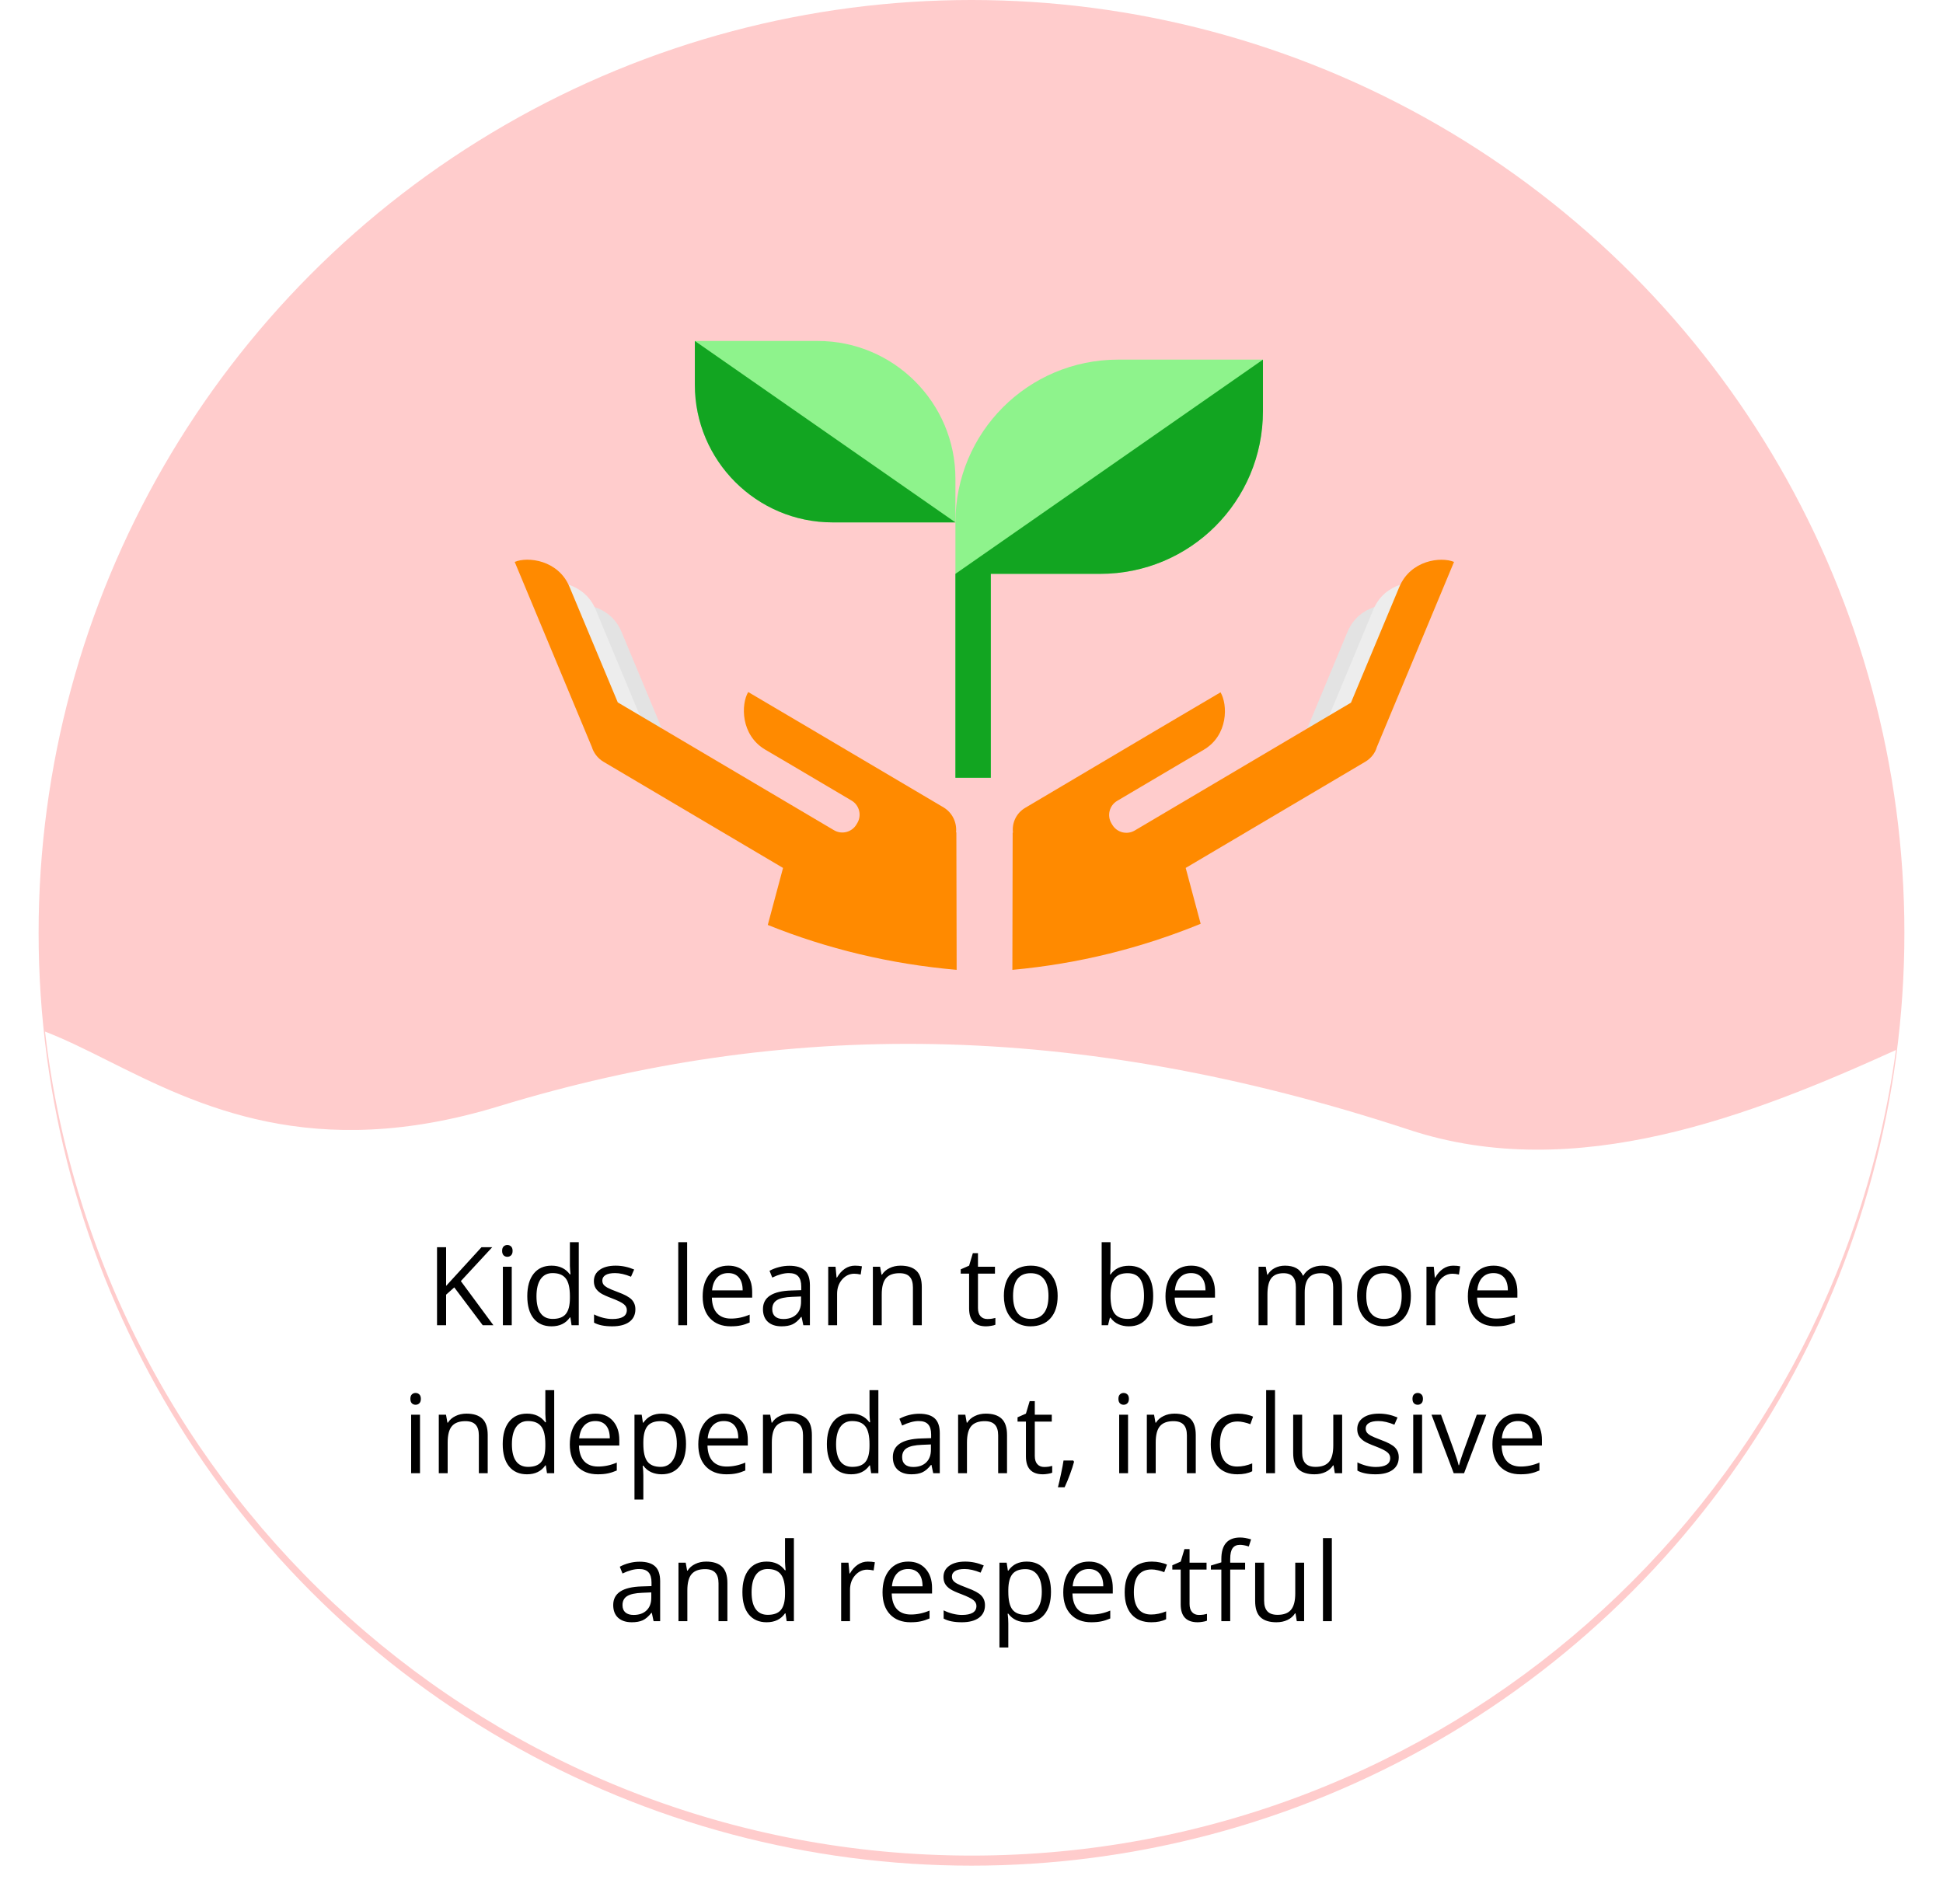 <svg width="302" height="296" viewBox="0 0 302 296" fill="none" xmlns="http://www.w3.org/2000/svg">
<g filter="url(#filter0_ii)">
<circle cx="151" cy="145" r="145" fill="#FFCCCC"/>
<g filter="url(#filter1_d)">
<path d="M94.602 96.217L102.434 115.012L93.304 109.597L86.1 92.324C88.113 91.473 92.857 92.01 94.602 96.217Z" fill="#E3E3E3"/>
<path d="M90.575 92.727L98.809 112.506L89.68 107.091L82.072 88.833C84.086 87.983 88.83 88.565 90.575 92.727Z" fill="#EDEDED"/>
<path d="M207.442 96.217L199.61 115.012L208.739 109.597L215.944 92.324C213.886 91.473 209.187 92.01 207.442 96.217Z" fill="#E3E3E3"/>
<path d="M211.469 92.727L203.235 112.506L212.364 107.091L219.972 88.833C217.913 87.983 213.215 88.565 211.469 92.727Z" fill="#EDEDED"/>
<path d="M215.497 89.236L207.979 107.226L174.371 127.095C173.163 127.811 171.597 127.408 170.881 126.2L170.747 125.976C170.031 124.768 170.433 123.202 171.642 122.486L181.487 116.668L185.067 114.565C188.96 112.283 188.826 107.494 187.707 105.615L178.22 111.209L157.366 123.56C155.979 124.365 155.263 125.887 155.442 127.408L155.397 127.453L155.353 148.754C165.645 147.814 175.445 145.353 184.619 141.594L182.292 132.912L210.217 116.4C211.112 115.863 211.738 115.057 212.007 114.117L224 85.343C221.941 84.492 217.242 85.074 215.497 89.236Z" fill="#FF8A00"/>
<path d="M171.8 53.9C157.8 53.9 146.5 65.2 146.5 79.2V87.2V118.9H152V87.2H169C183 87.2 194.3 75.9 194.3 61.9V53.9H171.8Z" fill="#8EF38C"/>
<path d="M146.5 87.2V118.9H152V87.2H169C183 87.2 194.3 75.9 194.3 61.9V53.9L146.5 87.2Z" fill="#12A521"/>
<path d="M125.1 51H106V57.8C106 69.6 115.6 79.2 127.4 79.2H146.5V72.4C146.5 60.6 136.9 51 125.1 51Z" fill="#8EF38C"/>
<path d="M106 57.8C106 69.6 115.6 79.2 127.4 79.2H146.5L106 51V57.8Z" fill="#12A521"/>
<path d="M146.692 148.754L146.647 127.408L146.602 127.363C146.737 125.887 146.065 124.365 144.678 123.515L123.78 111.164L114.293 105.57C113.174 107.449 113.084 112.238 116.933 114.52L120.513 116.623L130.358 122.441C131.566 123.157 131.969 124.723 131.253 125.931L131.119 126.155C130.403 127.363 128.837 127.766 127.628 127.05L94.021 107.181L86.503 89.191C84.757 85.029 80.014 84.493 78 85.343L89.993 114.117C90.262 115.012 90.888 115.863 91.783 116.4L119.707 132.913L117.336 141.773C126.554 145.487 136.399 147.859 146.692 148.754Z" fill="#FF8A00"/>
</g>
<g filter="url(#filter2_d)">
<path fill-rule="evenodd" clip-rule="evenodd" d="M294.685 165.217C285.037 235.94 224.394 290.434 151.023 290.434C76.666 290.434 15.381 234.464 7 162.356C10.1 163.538 13.338 165.157 16.827 166.902C30.729 173.854 48.605 182.793 77.502 173.968C121.715 160.465 166.922 160.465 219.083 177.633C244.928 186.139 272.34 175.359 294.685 165.217Z" fill="white"/>
</g>
<path d="M76.693 206H75.033L70.609 200.115L69.339 201.244V206H67.928V193.864H69.339V199.882L74.842 193.864H76.511L71.63 199.135L76.693 206ZM79.54 206H78.163V196.902H79.54V206ZM78.046 194.437C78.046 194.122 78.124 193.892 78.279 193.748C78.434 193.599 78.627 193.524 78.86 193.524C79.081 193.524 79.272 193.599 79.433 193.748C79.593 193.897 79.673 194.127 79.673 194.437C79.673 194.747 79.593 194.979 79.433 195.134C79.272 195.284 79.081 195.358 78.86 195.358C78.627 195.358 78.434 195.284 78.279 195.134C78.124 194.979 78.046 194.747 78.046 194.437ZM88.655 204.78H88.58C87.944 205.704 86.992 206.166 85.725 206.166C84.535 206.166 83.608 205.759 82.944 204.946C82.285 204.132 81.956 202.976 81.956 201.476C81.956 199.976 82.288 198.812 82.952 197.981C83.616 197.151 84.54 196.736 85.725 196.736C86.959 196.736 87.905 197.185 88.564 198.081H88.671L88.613 197.425L88.58 196.786V193.084H89.958V206H88.837L88.655 204.78ZM85.899 205.012C86.84 205.012 87.52 204.758 87.941 204.249C88.367 203.734 88.58 202.907 88.58 201.767V201.476C88.58 200.187 88.364 199.268 87.933 198.72C87.507 198.167 86.823 197.89 85.882 197.89C85.074 197.89 84.455 198.206 84.023 198.836C83.597 199.462 83.384 200.347 83.384 201.493C83.384 202.655 83.597 203.532 84.023 204.124C84.449 204.716 85.074 205.012 85.899 205.012ZM98.757 203.518C98.757 204.365 98.441 205.018 97.811 205.477C97.18 205.936 96.294 206.166 95.154 206.166C93.948 206.166 93.007 205.975 92.332 205.593V204.315C92.769 204.536 93.237 204.711 93.735 204.838C94.238 204.965 94.723 205.029 95.188 205.029C95.907 205.029 96.46 204.915 96.848 204.688C97.235 204.456 97.429 204.105 97.429 203.634C97.429 203.28 97.274 202.979 96.964 202.729C96.659 202.475 96.062 202.176 95.171 201.833C94.324 201.518 93.721 201.244 93.361 201.011C93.007 200.773 92.742 200.505 92.564 200.206C92.393 199.907 92.307 199.55 92.307 199.135C92.307 198.394 92.609 197.81 93.212 197.384C93.815 196.952 94.642 196.736 95.694 196.736C96.673 196.736 97.631 196.936 98.566 197.334L98.076 198.455C97.163 198.078 96.336 197.89 95.594 197.89C94.941 197.89 94.449 197.993 94.117 198.197C93.785 198.402 93.619 198.684 93.619 199.044C93.619 199.287 93.68 199.495 93.801 199.667C93.928 199.838 94.13 200.001 94.407 200.156C94.684 200.311 95.215 200.535 96.001 200.829C97.08 201.222 97.808 201.617 98.184 202.016C98.566 202.414 98.757 202.915 98.757 203.518ZM106.8 206H105.422V193.084H106.8V206ZM113.565 206.166C112.221 206.166 111.158 205.757 110.378 204.938C109.603 204.118 109.216 202.981 109.216 201.526C109.216 200.059 109.576 198.895 110.295 198.031C111.02 197.168 111.991 196.736 113.208 196.736C114.348 196.736 115.25 197.113 115.915 197.865C116.579 198.612 116.911 199.6 116.911 200.829V201.7H110.644C110.671 202.768 110.94 203.579 111.449 204.132C111.963 204.686 112.686 204.962 113.615 204.962C114.595 204.962 115.563 204.758 116.521 204.348V205.577C116.034 205.787 115.571 205.936 115.134 206.025C114.703 206.119 114.18 206.166 113.565 206.166ZM113.192 197.89C112.461 197.89 111.878 198.128 111.44 198.604C111.009 199.08 110.754 199.738 110.677 200.58H115.433C115.433 199.711 115.239 199.047 114.852 198.587C114.465 198.123 113.911 197.89 113.192 197.89ZM124.863 206L124.589 204.705H124.522C124.069 205.275 123.615 205.662 123.161 205.867C122.713 206.066 122.151 206.166 121.476 206.166C120.574 206.166 119.866 205.934 119.351 205.469C118.842 205.004 118.587 204.343 118.587 203.485C118.587 201.648 120.057 200.685 122.995 200.596L124.539 200.546V199.982C124.539 199.268 124.384 198.742 124.074 198.405C123.77 198.062 123.28 197.89 122.605 197.89C121.847 197.89 120.989 198.123 120.032 198.587L119.608 197.533C120.057 197.29 120.546 197.099 121.078 196.96C121.614 196.822 122.151 196.753 122.688 196.753C123.773 196.753 124.575 196.994 125.095 197.475C125.621 197.957 125.884 198.729 125.884 199.791V206H124.863ZM121.75 205.029C122.608 205.029 123.28 204.794 123.767 204.323C124.26 203.853 124.506 203.194 124.506 202.348V201.526L123.128 201.584C122.032 201.623 121.241 201.794 120.754 202.099C120.272 202.397 120.032 202.865 120.032 203.501C120.032 204 120.181 204.379 120.48 204.639C120.784 204.899 121.208 205.029 121.75 205.029ZM132.881 196.736C133.285 196.736 133.648 196.77 133.969 196.836L133.778 198.114C133.402 198.031 133.069 197.99 132.782 197.99C132.046 197.99 131.415 198.289 130.889 198.886C130.369 199.484 130.109 200.228 130.109 201.119V206H128.731V196.902H129.868L130.026 198.587H130.092C130.43 197.995 130.837 197.539 131.312 197.218C131.788 196.897 132.311 196.736 132.881 196.736ZM141.896 206V200.115C141.896 199.373 141.727 198.82 141.39 198.455C141.052 198.089 140.524 197.907 139.804 197.907C138.852 197.907 138.155 198.164 137.712 198.679C137.27 199.193 137.048 200.043 137.048 201.227V206H135.67V196.902H136.791L137.015 198.147H137.082C137.364 197.699 137.759 197.353 138.269 197.11C138.778 196.861 139.345 196.736 139.97 196.736C141.066 196.736 141.89 197.002 142.444 197.533C142.997 198.059 143.274 198.903 143.274 200.065V206H141.896ZM153.467 205.029C153.711 205.029 153.946 205.012 154.173 204.979C154.4 204.94 154.58 204.902 154.712 204.863V205.917C154.563 205.989 154.342 206.047 154.048 206.091C153.761 206.141 153.5 206.166 153.268 206.166C151.508 206.166 150.628 205.239 150.628 203.385V197.973H149.325V197.309L150.628 196.736L151.209 194.794H152.006V196.902H154.646V197.973H152.006V203.327C152.006 203.875 152.136 204.296 152.396 204.589C152.657 204.882 153.014 205.029 153.467 205.029ZM164.391 201.443C164.391 202.926 164.018 204.085 163.271 204.921C162.523 205.751 161.491 206.166 160.174 206.166C159.361 206.166 158.639 205.975 158.008 205.593C157.377 205.211 156.89 204.664 156.547 203.95C156.204 203.236 156.032 202.4 156.032 201.443C156.032 199.96 156.403 198.806 157.145 197.981C157.886 197.151 158.915 196.736 160.232 196.736C161.505 196.736 162.515 197.16 163.262 198.006C164.015 198.853 164.391 199.999 164.391 201.443ZM157.46 201.443C157.46 202.605 157.692 203.49 158.157 204.099C158.622 204.708 159.306 205.012 160.208 205.012C161.11 205.012 161.793 204.711 162.258 204.107C162.728 203.499 162.963 202.611 162.963 201.443C162.963 200.286 162.728 199.409 162.258 198.812C161.793 198.208 161.104 197.907 160.191 197.907C159.289 197.907 158.608 198.203 158.149 198.795C157.69 199.387 157.46 200.27 157.46 201.443ZM175.464 196.753C176.66 196.753 177.587 197.162 178.245 197.981C178.909 198.795 179.241 199.949 179.241 201.443C179.241 202.937 178.906 204.099 178.237 204.929C177.573 205.754 176.649 206.166 175.464 206.166C174.872 206.166 174.33 206.058 173.837 205.842C173.35 205.621 172.941 205.283 172.609 204.83H172.509L172.219 206H171.231V193.084H172.609V196.222C172.609 196.924 172.587 197.555 172.542 198.114H172.609C173.251 197.207 174.203 196.753 175.464 196.753ZM175.265 197.907C174.324 197.907 173.646 198.178 173.231 198.72C172.816 199.257 172.609 200.165 172.609 201.443C172.609 202.721 172.822 203.637 173.248 204.19C173.674 204.738 174.358 205.012 175.298 205.012C176.145 205.012 176.776 204.705 177.191 204.091C177.606 203.471 177.813 202.583 177.813 201.426C177.813 200.242 177.606 199.359 177.191 198.778C176.776 198.197 176.134 197.907 175.265 197.907ZM185.5 206.166C184.155 206.166 183.093 205.757 182.312 204.938C181.538 204.118 181.15 202.981 181.15 201.526C181.15 200.059 181.51 198.895 182.229 198.031C182.954 197.168 183.926 196.736 185.143 196.736C186.283 196.736 187.185 197.113 187.849 197.865C188.513 198.612 188.845 199.6 188.845 200.829V201.7H182.578C182.606 202.768 182.874 203.579 183.383 204.132C183.898 204.686 184.62 204.962 185.55 204.962C186.529 204.962 187.498 204.758 188.455 204.348V205.577C187.968 205.787 187.506 205.936 187.069 206.025C186.637 206.119 186.114 206.166 185.5 206.166ZM185.126 197.89C184.396 197.89 183.812 198.128 183.375 198.604C182.943 199.08 182.689 199.738 182.611 200.58H187.368C187.368 199.711 187.174 199.047 186.787 198.587C186.399 198.123 185.846 197.89 185.126 197.89ZM207.215 206V200.082C207.215 199.357 207.06 198.814 206.75 198.455C206.44 198.089 205.959 197.907 205.306 197.907C204.448 197.907 203.814 198.153 203.405 198.646C202.995 199.138 202.791 199.896 202.791 200.92V206H201.413V200.082C201.413 199.357 201.258 198.814 200.948 198.455C200.638 198.089 200.154 197.907 199.495 197.907C198.632 197.907 197.998 198.167 197.594 198.687C197.196 199.202 196.997 200.048 196.997 201.227V206H195.619V196.902H196.739L196.963 198.147H197.03C197.29 197.705 197.655 197.359 198.125 197.11C198.601 196.861 199.133 196.736 199.719 196.736C201.141 196.736 202.071 197.251 202.508 198.28H202.575C202.846 197.804 203.239 197.428 203.753 197.151C204.268 196.875 204.855 196.736 205.513 196.736C206.542 196.736 207.312 197.002 207.821 197.533C208.335 198.059 208.593 198.903 208.593 200.065V206H207.215ZM219.292 201.443C219.292 202.926 218.919 204.085 218.172 204.921C217.425 205.751 216.393 206.166 215.076 206.166C214.262 206.166 213.54 205.975 212.909 205.593C212.278 205.211 211.791 204.664 211.448 203.95C211.105 203.236 210.934 202.4 210.934 201.443C210.934 199.96 211.304 198.806 212.046 197.981C212.787 197.151 213.817 196.736 215.134 196.736C216.407 196.736 217.417 197.16 218.164 198.006C218.916 198.853 219.292 199.999 219.292 201.443ZM212.361 201.443C212.361 202.605 212.594 203.49 213.059 204.099C213.523 204.708 214.207 205.012 215.109 205.012C216.011 205.012 216.694 204.711 217.159 204.107C217.63 203.499 217.865 202.611 217.865 201.443C217.865 200.286 217.63 199.409 217.159 198.812C216.694 198.208 216.005 197.907 215.092 197.907C214.19 197.907 213.51 198.203 213.05 198.795C212.591 199.387 212.361 200.27 212.361 201.443ZM225.867 196.736C226.271 196.736 226.633 196.77 226.954 196.836L226.763 198.114C226.387 198.031 226.055 197.99 225.767 197.99C225.031 197.99 224.4 198.289 223.875 198.886C223.354 199.484 223.094 200.228 223.094 201.119V206H221.716V196.902H222.854L223.011 198.587H223.078C223.415 197.995 223.822 197.539 224.298 197.218C224.774 196.897 225.297 196.736 225.867 196.736ZM232.499 206.166C231.154 206.166 230.092 205.757 229.312 204.938C228.537 204.118 228.149 202.981 228.149 201.526C228.149 200.059 228.509 198.895 229.229 198.031C229.953 197.168 230.925 196.736 232.142 196.736C233.282 196.736 234.184 197.113 234.848 197.865C235.512 198.612 235.844 199.6 235.844 200.829V201.7H229.577C229.605 202.768 229.873 203.579 230.382 204.132C230.897 204.686 231.619 204.962 232.549 204.962C233.528 204.962 234.497 204.758 235.454 204.348V205.577C234.967 205.787 234.505 205.936 234.068 206.025C233.636 206.119 233.113 206.166 232.499 206.166ZM232.125 197.89C231.395 197.89 230.811 198.128 230.374 198.604C229.942 199.08 229.688 199.738 229.61 200.58H234.367C234.367 199.711 234.173 199.047 233.786 198.587C233.398 198.123 232.845 197.89 232.125 197.89ZM65.28 229H63.902V219.902H65.28V229ZM63.786 217.437C63.786 217.122 63.863 216.892 64.018 216.748C64.173 216.599 64.367 216.524 64.599 216.524C64.82 216.524 65.011 216.599 65.172 216.748C65.332 216.897 65.413 217.127 65.413 217.437C65.413 217.747 65.332 217.979 65.172 218.134C65.011 218.284 64.82 218.358 64.599 218.358C64.367 218.358 64.173 218.284 64.018 218.134C63.863 217.979 63.786 217.747 63.786 217.437ZM74.427 229V223.115C74.427 222.373 74.258 221.82 73.921 221.455C73.583 221.089 73.055 220.907 72.335 220.907C71.384 220.907 70.686 221.164 70.244 221.679C69.801 222.193 69.58 223.043 69.58 224.227V229H68.202V219.902H69.322L69.546 221.147H69.613C69.895 220.699 70.291 220.353 70.8 220.11C71.309 219.861 71.876 219.736 72.501 219.736C73.597 219.736 74.422 220.002 74.975 220.533C75.528 221.059 75.805 221.903 75.805 223.065V229H74.427ZM84.836 227.78H84.762C84.125 228.704 83.174 229.166 81.906 229.166C80.716 229.166 79.79 228.759 79.126 227.946C78.467 227.132 78.138 225.976 78.138 224.476C78.138 222.976 78.47 221.812 79.134 220.981C79.798 220.151 80.722 219.736 81.906 219.736C83.14 219.736 84.087 220.185 84.745 221.081H84.853L84.795 220.425L84.762 219.786V216.084H86.14V229H85.019L84.836 227.78ZM82.081 228.012C83.021 228.012 83.702 227.758 84.123 227.249C84.549 226.734 84.762 225.907 84.762 224.767V224.476C84.762 223.187 84.546 222.268 84.114 221.72C83.688 221.167 83.005 220.89 82.064 220.89C81.256 220.89 80.636 221.206 80.205 221.836C79.778 222.462 79.565 223.347 79.565 224.493C79.565 225.655 79.778 226.532 80.205 227.124C80.631 227.716 81.256 228.012 82.081 228.012ZM92.913 229.166C91.568 229.166 90.506 228.757 89.726 227.938C88.951 227.118 88.564 225.981 88.564 224.526C88.564 223.059 88.923 221.895 89.643 221.031C90.368 220.168 91.339 219.736 92.556 219.736C93.696 219.736 94.598 220.113 95.262 220.865C95.926 221.612 96.258 222.6 96.258 223.829V224.7H89.991C90.019 225.768 90.287 226.579 90.796 227.132C91.311 227.686 92.033 227.962 92.963 227.962C93.942 227.962 94.911 227.758 95.868 227.348V228.577C95.381 228.787 94.919 228.936 94.482 229.025C94.05 229.119 93.527 229.166 92.913 229.166ZM92.54 220.89C91.809 220.89 91.225 221.128 90.788 221.604C90.356 222.08 90.102 222.738 90.024 223.58H94.781C94.781 222.711 94.587 222.047 94.2 221.587C93.812 221.123 93.259 220.89 92.54 220.89ZM102.849 229.166C102.257 229.166 101.715 229.058 101.222 228.842C100.735 228.621 100.326 228.283 99.994 227.83H99.894C99.96 228.361 99.994 228.864 99.994 229.34V233.084H98.616V219.902H99.736L99.927 221.147H99.994C100.348 220.649 100.76 220.29 101.23 220.068C101.701 219.847 102.24 219.736 102.849 219.736C104.056 219.736 104.985 220.149 105.638 220.973C106.297 221.798 106.626 222.954 106.626 224.443C106.626 225.937 106.291 227.099 105.622 227.929C104.958 228.754 104.033 229.166 102.849 229.166ZM102.65 220.907C101.72 220.907 101.048 221.164 100.633 221.679C100.218 222.193 100.005 223.012 99.994 224.136V224.443C99.994 225.721 100.207 226.637 100.633 227.19C101.059 227.738 101.742 228.012 102.683 228.012C103.469 228.012 104.083 227.694 104.526 227.058C104.974 226.421 105.198 225.544 105.198 224.426C105.198 223.292 104.974 222.423 104.526 221.82C104.083 221.211 103.458 220.907 102.65 220.907ZM112.885 229.166C111.54 229.166 110.478 228.757 109.697 227.938C108.923 227.118 108.535 225.981 108.535 224.526C108.535 223.059 108.895 221.895 109.614 221.031C110.339 220.168 111.31 219.736 112.528 219.736C113.668 219.736 114.57 220.113 115.234 220.865C115.898 221.612 116.23 222.6 116.23 223.829V224.7H109.963C109.991 225.768 110.259 226.579 110.768 227.132C111.283 227.686 112.005 227.962 112.935 227.962C113.914 227.962 114.882 227.758 115.84 227.348V228.577C115.353 228.787 114.891 228.936 114.454 229.025C114.022 229.119 113.499 229.166 112.885 229.166ZM112.511 220.89C111.781 220.89 111.197 221.128 110.76 221.604C110.328 222.08 110.074 222.738 109.996 223.58H114.752C114.752 222.711 114.559 222.047 114.171 221.587C113.784 221.123 113.231 220.89 112.511 220.89ZM124.813 229V223.115C124.813 222.373 124.644 221.82 124.307 221.455C123.969 221.089 123.441 220.907 122.721 220.907C121.769 220.907 121.072 221.164 120.629 221.679C120.187 222.193 119.965 223.043 119.965 224.227V229H118.587V219.902H119.708L119.932 221.147H119.999C120.281 220.699 120.676 220.353 121.186 220.11C121.695 219.861 122.262 219.736 122.887 219.736C123.983 219.736 124.807 220.002 125.361 220.533C125.914 221.059 126.191 221.903 126.191 223.065V229H124.813ZM135.222 227.78H135.147C134.511 228.704 133.559 229.166 132.292 229.166C131.102 229.166 130.175 228.759 129.511 227.946C128.853 227.132 128.523 225.976 128.523 224.476C128.523 222.976 128.855 221.812 129.52 220.981C130.184 220.151 131.108 219.736 132.292 219.736C133.526 219.736 134.472 220.185 135.131 221.081H135.239L135.181 220.425L135.147 219.786V216.084H136.525V229H135.405L135.222 227.78ZM132.466 228.012C133.407 228.012 134.088 227.758 134.508 227.249C134.934 226.734 135.147 225.907 135.147 224.767V224.476C135.147 223.187 134.932 222.268 134.5 221.72C134.074 221.167 133.39 220.89 132.45 220.89C131.642 220.89 131.022 221.206 130.59 221.836C130.164 222.462 129.951 223.347 129.951 224.493C129.951 225.655 130.164 226.532 130.59 227.124C131.016 227.716 131.642 228.012 132.466 228.012ZM145.05 229L144.776 227.705H144.71C144.256 228.275 143.802 228.662 143.349 228.867C142.9 229.066 142.339 229.166 141.664 229.166C140.762 229.166 140.053 228.934 139.539 228.469C139.029 228.004 138.775 227.343 138.775 226.485C138.775 224.648 140.244 223.685 143.183 223.596L144.727 223.546V222.982C144.727 222.268 144.572 221.742 144.262 221.405C143.957 221.062 143.468 220.89 142.792 220.89C142.034 220.89 141.177 221.123 140.219 221.587L139.796 220.533C140.244 220.29 140.734 220.099 141.265 219.96C141.802 219.822 142.339 219.753 142.875 219.753C143.96 219.753 144.763 219.994 145.283 220.475C145.808 220.957 146.071 221.729 146.071 222.791V229H145.05ZM141.938 228.029C142.795 228.029 143.468 227.794 143.955 227.323C144.447 226.853 144.693 226.194 144.693 225.348V224.526L143.315 224.584C142.22 224.623 141.428 224.794 140.941 225.099C140.46 225.397 140.219 225.865 140.219 226.501C140.219 227 140.369 227.379 140.667 227.639C140.972 227.899 141.395 228.029 141.938 228.029ZM155.144 229V223.115C155.144 222.373 154.975 221.82 154.638 221.455C154.3 221.089 153.772 220.907 153.052 220.907C152.1 220.907 151.403 221.164 150.96 221.679C150.518 222.193 150.296 223.043 150.296 224.227V229H148.918V219.902H150.039L150.263 221.147H150.33C150.612 220.699 151.007 220.353 151.517 220.11C152.026 219.861 152.593 219.736 153.218 219.736C154.314 219.736 155.139 220.002 155.692 220.533C156.245 221.059 156.522 221.903 156.522 223.065V229H155.144ZM162.299 228.029C162.543 228.029 162.778 228.012 163.005 227.979C163.232 227.94 163.412 227.902 163.544 227.863V228.917C163.395 228.989 163.174 229.047 162.88 229.091C162.593 229.141 162.333 229.166 162.1 229.166C160.34 229.166 159.46 228.239 159.46 226.385V220.973H158.157V220.309L159.46 219.736L160.042 217.794H160.838V219.902H163.478V220.973H160.838V226.327C160.838 226.875 160.968 227.296 161.229 227.589C161.489 227.882 161.846 228.029 162.299 228.029ZM166.815 227.024L166.939 227.215C166.796 227.769 166.588 228.411 166.317 229.141C166.046 229.877 165.764 230.561 165.47 231.191H164.433C164.582 230.616 164.745 229.905 164.922 229.058C165.105 228.211 165.232 227.534 165.304 227.024H166.815ZM175.332 229H173.954V219.902H175.332V229ZM173.837 217.437C173.837 217.122 173.915 216.892 174.07 216.748C174.225 216.599 174.418 216.524 174.651 216.524C174.872 216.524 175.063 216.599 175.224 216.748C175.384 216.897 175.464 217.127 175.464 217.437C175.464 217.747 175.384 217.979 175.224 218.134C175.063 218.284 174.872 218.358 174.651 218.358C174.418 218.358 174.225 218.284 174.07 218.134C173.915 217.979 173.837 217.747 173.837 217.437ZM184.479 229V223.115C184.479 222.373 184.31 221.82 183.973 221.455C183.635 221.089 183.107 220.907 182.387 220.907C181.435 220.907 180.738 221.164 180.295 221.679C179.853 222.193 179.631 223.043 179.631 224.227V229H178.253V219.902H179.374L179.598 221.147H179.665C179.947 220.699 180.342 220.353 180.852 220.11C181.361 219.861 181.928 219.736 182.553 219.736C183.649 219.736 184.473 220.002 185.027 220.533C185.58 221.059 185.857 221.903 185.857 223.065V229H184.479ZM192.332 229.166C191.014 229.166 189.993 228.762 189.269 227.954C188.549 227.141 188.189 225.992 188.189 224.509C188.189 222.987 188.555 221.812 189.285 220.981C190.021 220.151 191.067 219.736 192.423 219.736C192.86 219.736 193.297 219.783 193.734 219.877C194.172 219.972 194.515 220.082 194.764 220.209L194.34 221.38C194.036 221.258 193.704 221.159 193.344 221.081C192.985 220.998 192.666 220.957 192.39 220.957C190.541 220.957 189.617 222.135 189.617 224.493C189.617 225.611 189.841 226.468 190.29 227.066C190.743 227.664 191.413 227.962 192.298 227.962C193.056 227.962 193.834 227.799 194.631 227.473V228.693C194.022 229.008 193.256 229.166 192.332 229.166ZM198.175 229H196.797V216.084H198.175V229ZM202.392 219.902V225.804C202.392 226.546 202.561 227.099 202.898 227.464C203.236 227.83 203.764 228.012 204.484 228.012C205.436 228.012 206.13 227.752 206.567 227.232C207.01 226.712 207.231 225.862 207.231 224.684V219.902H208.609V229H207.472L207.273 227.78H207.198C206.916 228.228 206.523 228.571 206.02 228.809C205.521 229.047 204.951 229.166 204.31 229.166C203.203 229.166 202.373 228.903 201.819 228.377C201.271 227.852 200.998 227.011 200.998 225.854V219.902H202.392ZM217.408 226.518C217.408 227.365 217.093 228.018 216.462 228.477C215.831 228.936 214.946 229.166 213.806 229.166C212.599 229.166 211.659 228.975 210.983 228.593V227.315C211.421 227.536 211.888 227.711 212.386 227.838C212.89 227.965 213.374 228.029 213.839 228.029C214.558 228.029 215.112 227.915 215.499 227.688C215.886 227.456 216.08 227.105 216.08 226.634C216.08 226.28 215.925 225.979 215.615 225.729C215.311 225.475 214.713 225.176 213.822 224.833C212.976 224.518 212.372 224.244 212.013 224.011C211.659 223.773 211.393 223.505 211.216 223.206C211.044 222.907 210.958 222.55 210.958 222.135C210.958 221.394 211.26 220.81 211.863 220.384C212.466 219.952 213.294 219.736 214.345 219.736C215.325 219.736 216.282 219.936 217.217 220.334L216.728 221.455C215.814 221.078 214.987 220.89 214.246 220.89C213.593 220.89 213.1 220.993 212.768 221.197C212.436 221.402 212.27 221.684 212.27 222.044C212.27 222.287 212.331 222.495 212.453 222.667C212.58 222.838 212.782 223.001 213.059 223.156C213.335 223.311 213.867 223.535 214.652 223.829C215.731 224.222 216.459 224.617 216.835 225.016C217.217 225.414 217.408 225.915 217.408 226.518ZM221.036 229H219.658V219.902H221.036V229ZM219.542 217.437C219.542 217.122 219.619 216.892 219.774 216.748C219.929 216.599 220.123 216.524 220.355 216.524C220.576 216.524 220.767 216.599 220.928 216.748C221.088 216.897 221.168 217.127 221.168 217.437C221.168 217.747 221.088 217.979 220.928 218.134C220.767 218.284 220.576 218.358 220.355 218.358C220.123 218.358 219.929 218.284 219.774 218.134C219.619 217.979 219.542 217.747 219.542 217.437ZM225.95 229L222.497 219.902H223.974L225.933 225.298C226.376 226.56 226.636 227.379 226.713 227.755H226.78C226.841 227.462 227.032 226.856 227.353 225.937C227.679 225.013 228.407 223.001 229.536 219.902H231.013L227.56 229H225.95ZM236.317 229.166C234.973 229.166 233.91 228.757 233.13 227.938C232.355 227.118 231.968 225.981 231.968 224.526C231.968 223.059 232.327 221.895 233.047 221.031C233.772 220.168 234.743 219.736 235.96 219.736C237.1 219.736 238.002 220.113 238.667 220.865C239.331 221.612 239.663 222.6 239.663 223.829V224.7H233.396C233.423 225.768 233.692 226.579 234.201 227.132C234.715 227.686 235.438 227.962 236.367 227.962C237.347 227.962 238.315 227.758 239.272 227.348V228.577C238.785 228.787 238.323 228.936 237.886 229.025C237.455 229.119 236.932 229.166 236.317 229.166ZM235.944 220.89C235.213 220.89 234.63 221.128 234.192 221.604C233.761 222.08 233.506 222.738 233.429 223.58H238.185C238.185 222.711 237.991 222.047 237.604 221.587C237.217 221.123 236.663 220.89 235.944 220.89ZM101.587 252L101.313 250.705H101.247C100.793 251.275 100.34 251.662 99.886 251.867C99.438 252.066 98.876 252.166 98.201 252.166C97.299 252.166 96.59 251.934 96.076 251.469C95.567 251.004 95.312 250.343 95.312 249.485C95.312 247.648 96.781 246.685 99.72 246.596L101.264 246.546V245.982C101.264 245.268 101.109 244.742 100.799 244.405C100.494 244.062 100.005 243.89 99.33 243.89C98.572 243.89 97.714 244.123 96.756 244.587L96.333 243.533C96.781 243.29 97.271 243.099 97.802 242.96C98.339 242.822 98.876 242.753 99.413 242.753C100.497 242.753 101.3 242.994 101.82 243.475C102.346 243.957 102.608 244.729 102.608 245.791V252H101.587ZM98.475 251.029C99.332 251.029 100.005 250.794 100.492 250.323C100.984 249.853 101.23 249.194 101.23 248.348V247.526L99.853 247.584C98.757 247.623 97.966 247.794 97.478 248.099C96.997 248.397 96.756 248.865 96.756 249.501C96.756 250 96.906 250.379 97.205 250.639C97.509 250.899 97.932 251.029 98.475 251.029ZM111.681 252V246.115C111.681 245.373 111.512 244.82 111.175 244.455C110.837 244.089 110.309 243.907 109.589 243.907C108.638 243.907 107.94 244.164 107.498 244.679C107.055 245.193 106.833 246.043 106.833 247.227V252H105.456V242.902H106.576L106.8 244.147H106.867C107.149 243.699 107.545 243.353 108.054 243.11C108.563 242.861 109.13 242.736 109.755 242.736C110.851 242.736 111.676 243.002 112.229 243.533C112.782 244.059 113.059 244.903 113.059 246.065V252H111.681ZM122.09 250.78H122.016C121.379 251.704 120.427 252.166 119.16 252.166C117.97 252.166 117.043 251.759 116.379 250.946C115.721 250.132 115.392 248.976 115.392 247.476C115.392 245.976 115.724 244.812 116.388 243.981C117.052 243.151 117.976 242.736 119.16 242.736C120.394 242.736 121.34 243.185 121.999 244.081H122.107L122.049 243.425L122.016 242.786V239.084H123.394V252H122.273L122.09 250.78ZM119.334 251.012C120.275 251.012 120.956 250.758 121.376 250.249C121.803 249.734 122.016 248.907 122.016 247.767V247.476C122.016 246.187 121.8 245.268 121.368 244.72C120.942 244.167 120.259 243.89 119.318 243.89C118.51 243.89 117.89 244.206 117.458 244.836C117.032 245.462 116.819 246.347 116.819 247.493C116.819 248.655 117.032 249.532 117.458 250.124C117.885 250.716 118.51 251.012 119.334 251.012ZM134.89 242.736C135.294 242.736 135.657 242.77 135.978 242.836L135.787 244.114C135.41 244.031 135.078 243.99 134.791 243.99C134.055 243.99 133.424 244.289 132.898 244.886C132.378 245.484 132.118 246.228 132.118 247.119V252H130.74V242.902H131.877L132.035 244.587H132.101C132.439 243.995 132.845 243.539 133.321 243.218C133.797 242.897 134.32 242.736 134.89 242.736ZM141.522 252.166C140.178 252.166 139.115 251.757 138.335 250.938C137.56 250.118 137.173 248.981 137.173 247.526C137.173 246.059 137.533 244.895 138.252 244.031C138.977 243.168 139.948 242.736 141.166 242.736C142.306 242.736 143.208 243.113 143.872 243.865C144.536 244.612 144.868 245.6 144.868 246.829V247.7H138.601C138.628 248.768 138.897 249.579 139.406 250.132C139.92 250.686 140.643 250.962 141.572 250.962C142.552 250.962 143.52 250.758 144.478 250.348V251.577C143.991 251.787 143.528 251.936 143.091 252.025C142.66 252.119 142.137 252.166 141.522 252.166ZM141.149 243.89C140.418 243.89 139.835 244.128 139.397 244.604C138.966 245.08 138.711 245.738 138.634 246.58H143.39C143.39 245.711 143.196 245.047 142.809 244.587C142.422 244.123 141.868 243.89 141.149 243.89ZM153.094 249.518C153.094 250.365 152.778 251.018 152.147 251.477C151.517 251.936 150.631 252.166 149.491 252.166C148.285 252.166 147.344 251.975 146.669 251.593V250.315C147.106 250.536 147.574 250.711 148.072 250.838C148.575 250.965 149.06 251.029 149.524 251.029C150.244 251.029 150.797 250.915 151.185 250.688C151.572 250.456 151.766 250.105 151.766 249.634C151.766 249.28 151.611 248.979 151.301 248.729C150.996 248.475 150.399 248.176 149.508 247.833C148.661 247.518 148.058 247.244 147.698 247.011C147.344 246.773 147.078 246.505 146.901 246.206C146.73 245.907 146.644 245.55 146.644 245.135C146.644 244.394 146.946 243.81 147.549 243.384C148.152 242.952 148.979 242.736 150.031 242.736C151.01 242.736 151.968 242.936 152.903 243.334L152.413 244.455C151.5 244.078 150.673 243.89 149.931 243.89C149.278 243.89 148.786 243.993 148.454 244.197C148.122 244.402 147.956 244.684 147.956 245.044C147.956 245.287 148.016 245.495 148.138 245.667C148.265 245.838 148.467 246.001 148.744 246.156C149.021 246.311 149.552 246.535 150.338 246.829C151.417 247.222 152.145 247.617 152.521 248.016C152.903 248.414 153.094 248.915 153.094 249.518ZM159.577 252.166C158.985 252.166 158.442 252.058 157.95 251.842C157.463 251.621 157.053 251.283 156.721 250.83H156.622C156.688 251.361 156.721 251.864 156.721 252.34V256.084H155.343V242.902H156.464L156.655 244.147H156.721C157.075 243.649 157.488 243.29 157.958 243.068C158.428 242.847 158.968 242.736 159.577 242.736C160.783 242.736 161.713 243.149 162.366 243.973C163.024 244.798 163.354 245.954 163.354 247.443C163.354 248.937 163.019 250.099 162.349 250.929C161.685 251.754 160.761 252.166 159.577 252.166ZM159.377 243.907C158.448 243.907 157.775 244.164 157.36 244.679C156.945 245.193 156.732 246.012 156.721 247.136V247.443C156.721 248.721 156.934 249.637 157.36 250.19C157.786 250.738 158.47 251.012 159.411 251.012C160.196 251.012 160.811 250.694 161.253 250.058C161.702 249.421 161.926 248.544 161.926 247.426C161.926 246.292 161.702 245.423 161.253 244.82C160.811 244.211 160.185 243.907 159.377 243.907ZM169.612 252.166C168.268 252.166 167.205 251.757 166.425 250.938C165.65 250.118 165.263 248.981 165.263 247.526C165.263 246.059 165.622 244.895 166.342 244.031C167.067 243.168 168.038 242.736 169.255 242.736C170.395 242.736 171.297 243.113 171.961 243.865C172.625 244.612 172.958 245.6 172.958 246.829V247.7H166.69C166.718 248.768 166.986 249.579 167.496 250.132C168.01 250.686 168.732 250.962 169.662 250.962C170.642 250.962 171.61 250.758 172.567 250.348V251.577C172.08 251.787 171.618 251.936 171.181 252.025C170.75 252.119 170.227 252.166 169.612 252.166ZM169.239 243.89C168.508 243.89 167.924 244.128 167.487 244.604C167.056 245.08 166.801 245.738 166.724 246.58H171.48C171.48 245.711 171.286 245.047 170.899 244.587C170.512 244.123 169.958 243.89 169.239 243.89ZM178.951 252.166C177.634 252.166 176.613 251.762 175.888 250.954C175.168 250.141 174.809 248.992 174.809 247.509C174.809 245.987 175.174 244.812 175.904 243.981C176.64 243.151 177.686 242.736 179.042 242.736C179.479 242.736 179.916 242.783 180.354 242.877C180.791 242.972 181.134 243.082 181.383 243.209L180.959 244.38C180.655 244.258 180.323 244.159 179.963 244.081C179.604 243.998 179.285 243.957 179.009 243.957C177.16 243.957 176.236 245.135 176.236 247.493C176.236 248.611 176.46 249.468 176.909 250.066C177.362 250.664 178.032 250.962 178.917 250.962C179.676 250.962 180.453 250.799 181.25 250.473V251.693C180.641 252.008 179.875 252.166 178.951 252.166ZM186.355 251.029C186.598 251.029 186.834 251.012 187.061 250.979C187.287 250.94 187.467 250.902 187.6 250.863V251.917C187.451 251.989 187.229 252.047 186.936 252.091C186.648 252.141 186.388 252.166 186.156 252.166C184.396 252.166 183.516 251.239 183.516 249.385V243.973H182.213V243.309L183.516 242.736L184.097 240.794H184.894V242.902H187.534V243.973H184.894V249.327C184.894 249.875 185.024 250.296 185.284 250.589C185.544 250.882 185.901 251.029 186.355 251.029ZM193.527 243.973H191.211V252H189.833V243.973H188.206V243.351L189.833 242.853V242.346C189.833 240.111 190.81 238.993 192.763 238.993C193.245 238.993 193.809 239.09 194.457 239.283L194.1 240.387C193.568 240.216 193.115 240.13 192.738 240.13C192.218 240.13 191.833 240.304 191.584 240.653C191.335 240.996 191.211 241.549 191.211 242.313V242.902H193.527V243.973ZM196.482 242.902V248.804C196.482 249.546 196.651 250.099 196.988 250.464C197.326 250.83 197.854 251.012 198.574 251.012C199.526 251.012 200.22 250.752 200.657 250.232C201.1 249.712 201.321 248.862 201.321 247.684V242.902H202.699V252H201.562L201.363 250.78H201.288C201.006 251.228 200.613 251.571 200.109 251.809C199.611 252.047 199.041 252.166 198.399 252.166C197.293 252.166 196.463 251.903 195.909 251.377C195.361 250.852 195.087 250.011 195.087 248.854V242.902H196.482ZM207.007 252H205.629V239.084H207.007V252Z" fill="black"/>
</g>
<defs>
<filter id="filter0_ii" x="4" y="-2" width="294" height="294.435" filterUnits="userSpaceOnUse" color-interpolation-filters="sRGB">
<feFlood flood-opacity="0" result="BackgroundImageFix"/>
<feBlend mode="normal" in="SourceGraphic" in2="BackgroundImageFix" result="shape"/>
<feColorMatrix in="SourceAlpha" type="matrix" values="0 0 0 0 0 0 0 0 0 0 0 0 0 0 0 0 0 0 127 0" result="hardAlpha"/>
<feOffset dx="2" dy="2"/>
<feGaussianBlur stdDeviation="3"/>
<feComposite in2="hardAlpha" operator="arithmetic" k2="-1" k3="1"/>
<feColorMatrix type="matrix" values="0 0 0 0 0 0 0 0 0 0 0 0 0 0 0 0 0 0 0.17 0"/>
<feBlend mode="normal" in2="shape" result="effect1_innerShadow"/>
<feColorMatrix in="SourceAlpha" type="matrix" values="0 0 0 0 0 0 0 0 0 0 0 0 0 0 0 0 0 0 127 0" result="hardAlpha"/>
<feOffset dx="-2" dy="-2"/>
<feGaussianBlur stdDeviation="3"/>
<feComposite in2="hardAlpha" operator="arithmetic" k2="-1" k3="1"/>
<feColorMatrix type="matrix" values="0 0 0 0 0 0 0 0 0 0 0 0 0 0 0 0 0 0 0.17 0"/>
<feBlend mode="normal" in2="effect1_innerShadow" result="effect2_innerShadow"/>
</filter>
<filter id="filter1_d" x="78" y="51" width="150" height="101.754" filterUnits="userSpaceOnUse" color-interpolation-filters="sRGB">
<feFlood flood-opacity="0" result="BackgroundImageFix"/>
<feColorMatrix in="SourceAlpha" type="matrix" values="0 0 0 0 0 0 0 0 0 0 0 0 0 0 0 0 0 0 127 0"/>
<feOffset dx="2" dy="2"/>
<feGaussianBlur stdDeviation="1"/>
<feColorMatrix type="matrix" values="0 0 0 0 0 0 0 0 0 0 0 0 0 0 0 0 0 0 0.25 0"/>
<feBlend mode="normal" in2="BackgroundImageFix" result="effect1_dropShadow"/>
<feBlend mode="normal" in="SourceGraphic" in2="effect1_dropShadow" result="shape"/>
</filter>
<filter id="filter2_d" x="0" y="153.356" width="301.685" height="142.079" filterUnits="userSpaceOnUse" color-interpolation-filters="sRGB">
<feFlood flood-opacity="0" result="BackgroundImageFix"/>
<feColorMatrix in="SourceAlpha" type="matrix" values="0 0 0 0 0 0 0 0 0 0 0 0 0 0 0 0 0 0 127 0"/>
<feOffset dy="-2"/>
<feGaussianBlur stdDeviation="3.5"/>
<feColorMatrix type="matrix" values="0 0 0 0 0 0 0 0 0 0 0 0 0 0 0 0 0 0 0.17 0"/>
<feBlend mode="normal" in2="BackgroundImageFix" result="effect1_dropShadow"/>
<feBlend mode="normal" in="SourceGraphic" in2="effect1_dropShadow" result="shape"/>
</filter>
</defs>
</svg>
